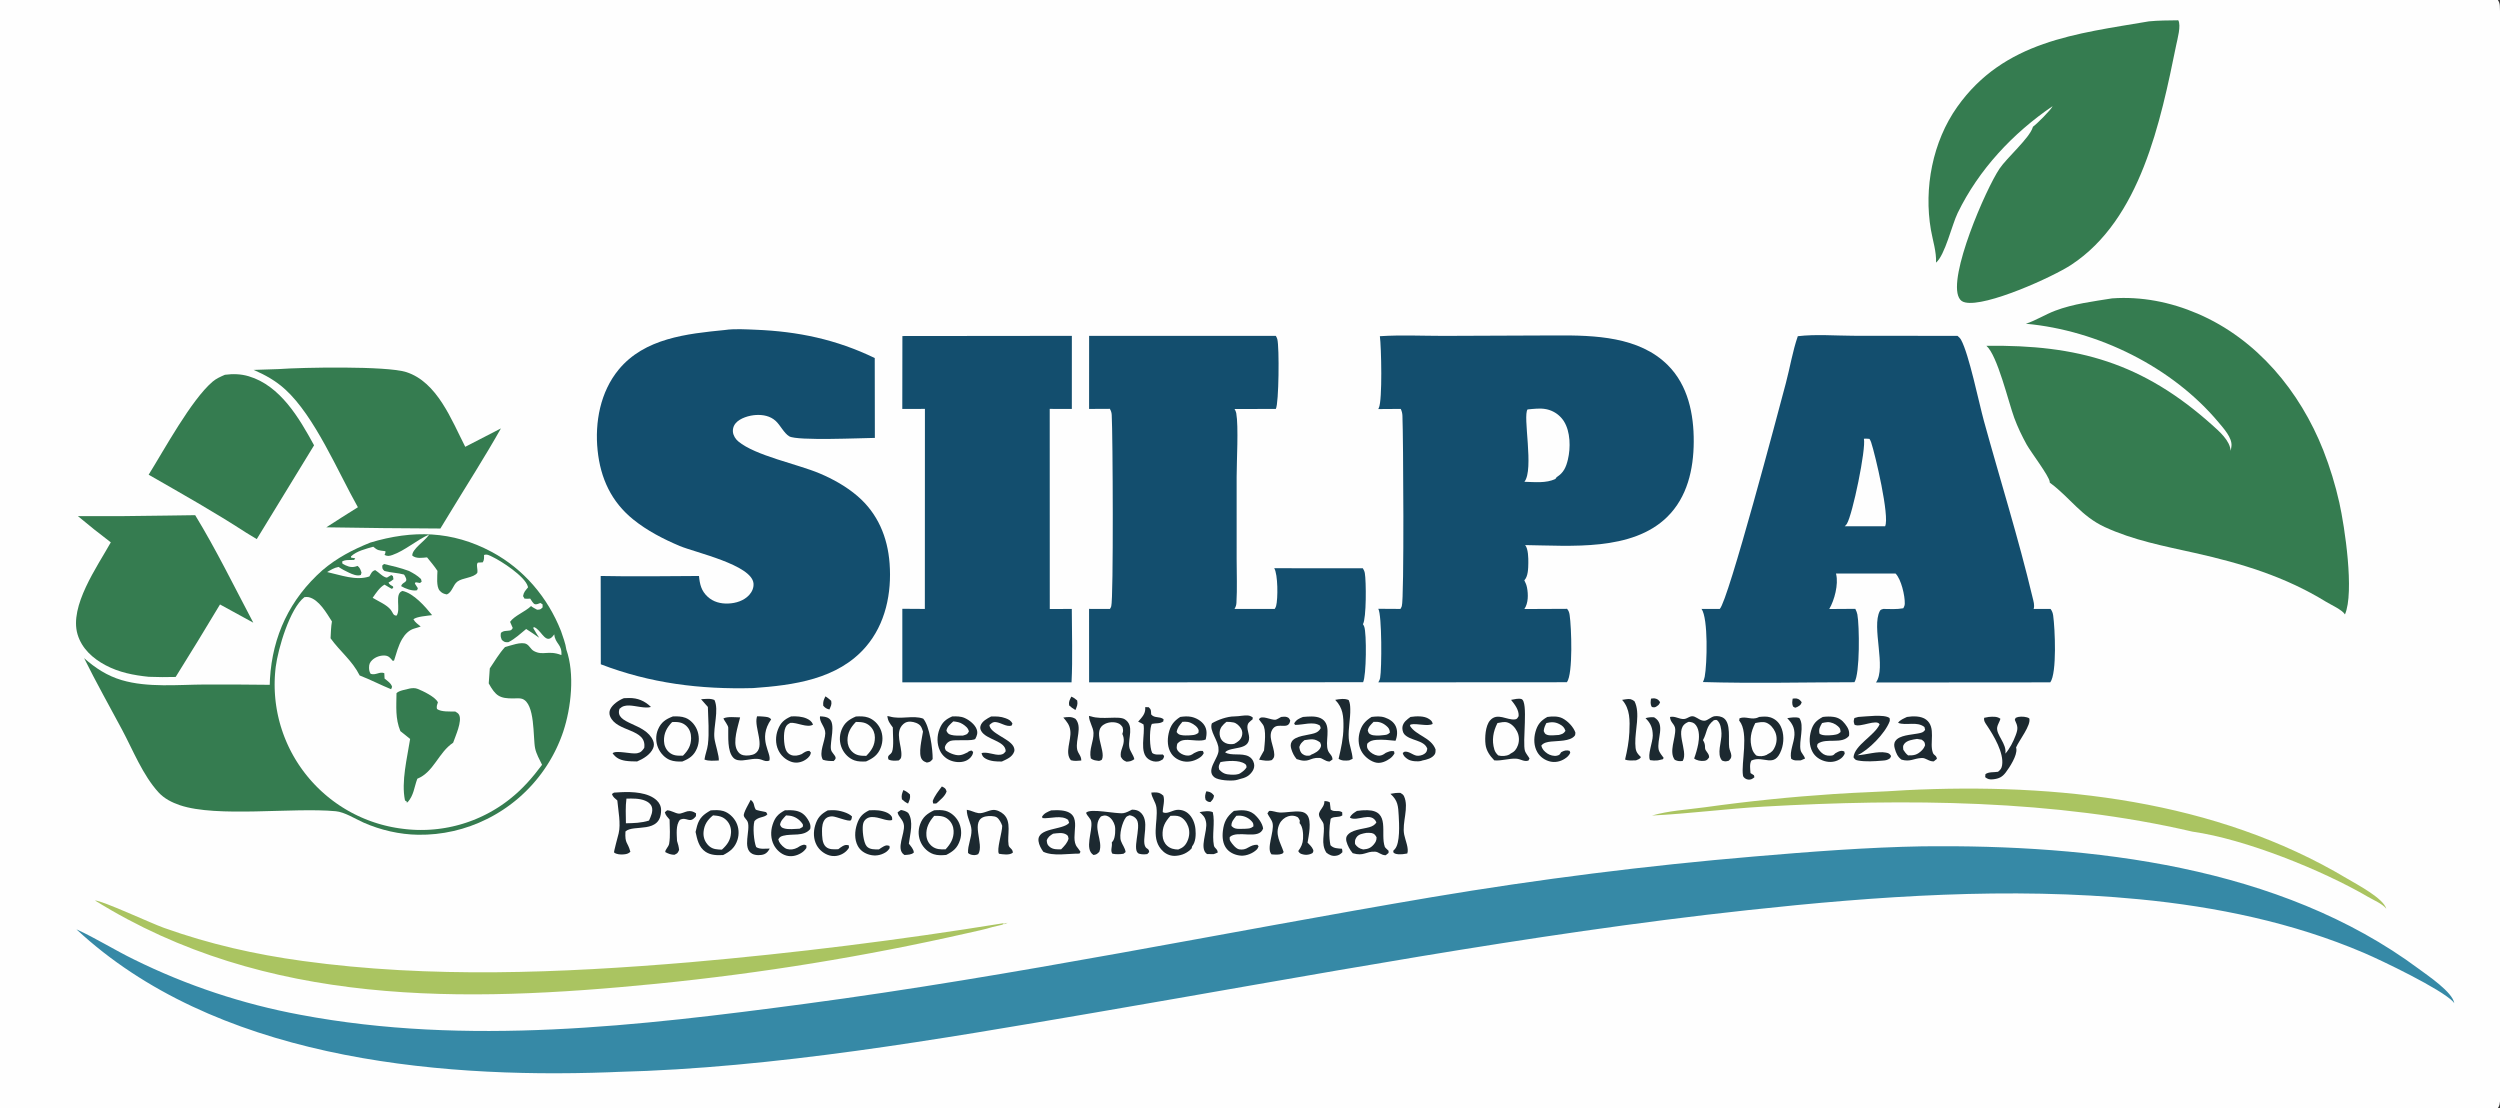 <?xml version="1.0" encoding="utf-8" ?>
<svg xmlns="http://www.w3.org/2000/svg" xmlns:xlink="http://www.w3.org/1999/xlink" width="1920" height="851">
	<rect width="100%" height="100%" fill="#333333" stroke="none"/>
	<path fill="#FEFEFE" d="M0 0L1918.36 0C1919.33 1.49 1919.75 2.706 1919.86 4.497C1920.55 16.223 1920 28.237 1920 40.002L1920.01 108.858L1920.02 319.555L1920 712.598L1920 810.925C1920 820.86 1921.5 839.593 1919.64 848.266C1919.43 849.266 1918.94 850.171 1918.36 851L0 851L0 0Z"/>
	<path fill="#1C2930" d="M1267.98 536.557C1268.89 536.442 1270.08 536.207 1270.99 536.404C1273.16 536.874 1273.76 537.566 1274.95 539.256C1274.15 541.544 1273.43 541.724 1271.45 542.975C1270.47 543.447 1269.72 543.138 1268.67 542.992C1267.26 540.854 1267.69 538.947 1267.98 536.557Z"/>
	<path fill="#1C2930" d="M1376.78 536.558C1377.69 536.456 1378.75 536.295 1379.66 536.444C1381.73 536.784 1382.49 537.781 1383.7 539.299C1382.98 541.675 1382.23 541.766 1380.19 542.999L1378.66 543.546L1377.06 542.616C1376.12 540.451 1376.44 538.798 1376.78 536.558Z"/>
	<path fill="#1C2930" d="M926.4 607.781C926.708 607.791 927.079 607.79 927.39 607.844C929.763 608.253 931.042 609.189 932.383 611.07C931.964 613.631 931.297 614.146 929.597 615.995C927.636 615.831 927.466 615.634 925.941 614.355C925.13 611.753 925.596 610.286 926.4 607.781Z"/>
	<path fill="#1C2930" d="M633.901 534.808C635.54 535.709 636.929 537.019 638.355 538.221C638.934 541.172 638.134 542.161 636.985 544.885C634.75 544.336 633.753 543.725 632.243 541.989C631.989 538.689 632.566 537.757 633.901 534.808Z"/>
	<path fill="#1C2930" d="M822.762 535.015C824.61 535.766 825.827 536.651 827.293 537.995C827.86 541.219 827.119 542.297 825.941 545.292C824.063 544.269 822.66 543.193 821.101 541.757C820.629 538.77 821.517 537.719 822.762 535.015Z"/>
	<path fill="#1C2930" d="M693.764 606.764C695.928 607.685 697.179 608.51 698.861 610.191C699.232 613.269 698.56 614.323 697.397 617.142C695.481 616.252 694.203 615.256 692.664 613.848C692.128 610.756 692.736 609.674 693.764 606.764Z"/>
	<path fill="#1C2930" d="M723.339 604.017C723.434 604.055 723.535 604.083 723.626 604.131C725.762 605.236 726.304 605.493 726.977 607.847C725.762 611.612 722.001 614.372 719.18 617.004C718.35 617.258 717.488 617.103 716.629 617.05L716.346 615.138C717.897 610.979 720.718 607.548 723.339 604.017Z"/>
	<path fill="#1C2930" d="M691.921 622.045C694.109 622.501 695.636 622.911 697.48 624.285C701.866 630.68 698.915 640.651 697.996 647.92C699.448 649.873 701.82 652.301 701.803 654.787C699.841 656.533 697.246 656.41 694.736 656.639C694.58 656.551 694.416 656.478 694.27 656.376C687.902 651.93 695.012 640.496 694.206 633.7C693.688 629.332 689.797 627.321 689.36 623.849L691.921 622.045Z"/>
	<path fill="#1C2930" d="M1263.75 551.555C1266.12 550.876 1267.9 550.713 1270.35 550.884C1279.61 556.33 1272.03 567.882 1273.92 576.02C1274.34 577.858 1276.57 580.516 1277.69 582.067L1277.08 583.104L1273.16 583.986C1271.04 584.209 1269.35 584.134 1267.25 583.784C1265.07 580.048 1269.35 569.906 1269.33 564.889C1269.29 559.195 1267.8 555.494 1263.75 551.555Z"/>
	<path fill="#1C2930" d="M1372.61 551.556C1375.79 551.081 1378.71 550.47 1381.85 551.406C1386.08 557.339 1381.35 569.256 1382.86 576.097C1383.38 578.456 1385.61 580.09 1386.25 582.589L1383.01 583.956C1380.04 583.955 1378.09 584.472 1375.63 582.739C1374.26 577.246 1377.93 570.197 1378.14 564.422C1378.34 558.8 1376.36 555.537 1372.61 551.556Z"/>
	<path fill="#1C2930" d="M629.803 550.14C632.369 550.337 634.742 550.322 636.857 551.957C641.984 555.922 637.311 569.577 638.155 575.375C638.566 578.191 641.567 579.851 641.765 582.034C641.859 583.07 640.896 583.724 640.237 584.482C637.313 584.456 634.761 584.413 631.965 583.48C628.628 578.031 633.719 569.306 633.823 563.191C633.909 558.12 628.99 554.616 629.803 550.14Z"/>
	<path fill="#1C2930" d="M921.25 623.714C924.254 623.174 928.631 622.393 931.438 623.765C933.281 631.983 930.698 640.983 932.267 649.279C932.707 651.61 935.162 651.866 935.187 654.774L932.109 655.978L927.01 655.924C920.601 651.581 927.687 638.297 926.242 631.315C926.207 631.149 926.168 630.985 926.134 630.819C925.429 627.428 923.833 625.936 921.25 623.714Z"/>
	<path fill="#1C2930" d="M816.629 551.071C820.067 550.621 822.969 550.164 826.008 552.107C831.4 558.429 825.915 568.001 827.231 575.399C827.855 578.905 830.461 580.254 830.427 584.077C827.674 584.32 825.153 584.647 822.457 583.86C817.575 578.198 822.796 568.581 822.03 561.533L821.968 561.005C821.484 556.713 819.303 554.248 816.629 551.071Z"/>
	<path fill="#1C2930" d="M1067.86 609.661C1070.52 609.095 1072.82 608.832 1075.54 608.948C1076.71 609.74 1077.63 610.119 1078.25 611.424C1082.36 620.17 1076.59 631.56 1078.42 641.001C1079.21 645.089 1082.19 651.705 1080.8 655.484L1077.25 656.017C1074.97 656.082 1072.56 656.409 1070.57 655.099C1070 654.727 1070.11 654.071 1070.01 653.438Q1070.64 652.78 1071.25 652.103C1075.41 647.486 1074.56 632.661 1074.21 626.412C1073.8 619.02 1073.59 614.802 1067.86 609.661Z"/>
	<path fill="#1C2930" d="M1025.43 537.493C1028.51 536.873 1032.92 536.23 1035.79 537.65C1036.85 539.899 1036.96 542.133 1037.01 544.578C1037.19 552.017 1035.34 559.587 1035.84 566.984C1036.19 572.334 1038.54 577.447 1038.82 582.775L1036.17 583.961C1033.25 584.274 1030.47 584.364 1028.04 582.755C1029.97 574.525 1031.68 567.093 1031.77 558.569C1031.86 550.234 1031.51 543.715 1025.43 537.493Z"/>
	<path fill="#1C2930" d="M538.417 537.02C541.797 536.812 545.541 536.201 548.71 537.609C552.314 545.416 547.669 558.341 548.676 566.991C549.159 571.141 552.517 581.033 552.005 584.064C548.526 584.138 544.282 584.705 541.038 583.324C541.575 579.37 543.179 575.728 543.661 571.788C544.802 562.46 543.869 552.326 543.648 542.93L538.417 537.02Z"/>
	<path fill="#1C2930" d="M1245.77 537.497Q1247.19 537.243 1248.61 537.038C1251.66 536.616 1252.84 536.723 1255.31 538.6C1259.91 547.675 1255.61 561.035 1255.91 571.058C1256.07 576.345 1256.47 577.83 1260.24 581.461C1259.42 583.005 1258.01 583.264 1256.46 583.953C1253.66 584.027 1250.71 584.378 1248.06 583.328C1249.71 576.398 1251.01 569.538 1251.35 562.406C1251.76 553.495 1252.02 544.379 1245.77 537.497Z"/>
	<path fill="#1C2930" d="M512.371 622.304C515.825 622.484 518.364 624.592 521.282 624.867C523.086 625.036 526.116 623.445 527.973 623.075C530.589 622.554 532.461 623.223 534.564 624.657L534.496 626.801C529.576 633.189 527.586 626.902 522.219 629.62C518.849 633.592 519.788 640.886 519.953 645.803C520.737 648.157 521.294 650.273 521.556 652.747C520.418 655.27 520.415 655.323 517.91 656.486C515.107 656.377 513.405 655.702 510.943 654.418C510.769 652.384 513.458 650.535 513.912 647.936C514.922 642.147 514.282 635.348 514.247 629.444C512.724 627.678 511.143 626.148 510.59 623.822L512.371 622.304Z"/>
	<path fill="#1C2930" d="M983.917 550.613C985.322 550.483 986.965 550.216 988.318 550.695C990.002 551.292 990.132 551.882 990.908 553.367C989.67 561.101 981.788 554.489 977.78 559.4C973.101 565.133 978.567 573.194 978.647 579.425C978.675 581.612 978.215 582.211 976.78 583.744C973.441 584.724 970.342 584.003 967 583.429C967.995 581.032 969.588 578.704 970.774 576.366C971.219 571.541 972.75 560.342 969.829 556.37Q968.393 554.401 966.882 552.488C968.477 548.651 976.327 553.254 979.617 552.752C980.739 552.58 982.815 551.161 983.917 550.613Z"/>
	<path fill="#1C2930" d="M576.536 614.285C579.8 616.814 578.487 618.492 580.36 621.698C580.703 622.286 587.189 623.451 588.382 623.729L589.365 625.368C587.308 628.058 582.462 627.031 579.427 630.587C578.047 635.179 578.943 646.06 580.733 650.531C583.663 652.477 587.64 651.668 591.165 651.712C590.084 653.541 589.005 655.208 586.922 656.03C584.294 657.066 580.208 657.027 577.681 655.69C569.892 651.571 576.507 637.683 574.259 631.252C573.689 629.622 571.739 628.343 571.243 626.518C570.688 624.48 575.368 616.639 576.536 614.285Z"/>
	<path fill="#1C2930" d="M1017.11 615.279C1018.8 615.232 1019.79 615.39 1021.29 616.2L1021.97 621.774C1024.82 623.973 1027.72 621.847 1030.8 623.805L1030.91 626.211C1028.12 628.246 1024.06 626.636 1021.93 628.861C1020.79 635.328 1020.47 642.665 1021.79 649.115C1024.25 651.697 1027.2 651.522 1030.63 651.838C1030.94 652.779 1030.93 653.536 1030.95 654.513C1029.43 656.034 1028.22 656.902 1026.08 657.212C1023.1 657.645 1020.97 656.662 1018.67 654.866C1014.13 647.773 1017.6 640.833 1016.57 633.299C1016.21 630.668 1013.38 628.778 1013.01 626.027C1013.01 625.987 1012.91 625.209 1012.94 625.075C1013.7 621.525 1017.08 619.661 1017.12 615.793C1017.12 615.622 1017.11 615.451 1017.11 615.279Z"/>
	<path fill="#1C2930" d="M879.501 543.06L882.235 543.158C884.288 545.048 883.887 545.97 884.096 548.683C886.645 551.807 890.431 549.913 893.612 552.343L893.436 554.027C890.778 556.016 887.852 555.21 884.639 555.95C884.479 556.295 884.229 556.786 884.117 557.173C882.775 561.778 882.771 574.041 884.896 578.257C886.935 579.979 890.425 579.471 892.982 579.433L894.028 580.591C893.951 581.668 893.59 582.207 893.089 583.132C892.028 583.783 890.865 584.499 889.631 584.748C887.007 585.276 884.29 584.587 882.104 583.089C874.654 577.984 879.646 564.036 878.212 556.357C876.88 555.5 875.551 554.865 874.093 554.25C876.901 550.975 879.826 548.306 879.545 543.692L879.501 543.06Z"/>
	<path fill="#1C2930" d="M607.562 550.207C611.383 549.968 616.047 550.235 619.565 551.852C621.854 552.904 623.541 554.162 624.404 556.5C619.967 559.303 612.256 554.638 606.954 555.174C604.947 556.266 604.136 556.704 603.197 558.858C601.48 562.796 601.882 572.061 603.598 575.975C604.394 577.791 605.732 579.178 607.616 579.871C610.229 580.832 613.273 580.239 615.716 579.135C617.623 577.857 619.139 576.655 621.54 576.645L622.741 577.922C622.68 578.32 622.662 578.493 622.547 578.91C621.886 581.287 619.469 583.135 617.364 584.22C614.248 585.826 610.802 586.179 607.476 584.981Q606.673 584.69 605.902 584.32Q605.132 583.951 604.402 583.507Q603.672 583.063 602.989 582.55Q602.307 582.036 601.678 581.457Q601.05 580.878 600.482 580.24Q599.914 579.602 599.412 578.911Q598.91 578.219 598.479 577.482Q598.048 576.745 597.692 575.968C595.448 571.182 595.542 565.311 597.414 560.421C599.511 554.945 602.295 552.525 607.562 550.207Z"/>
	<path fill="#1C2930" d="M667.547 622.307Q669.557 622.202 671.569 622.203C675.351 622.22 681.231 623.139 683.953 626.016C685.287 627.426 685.23 627.967 685.161 629.786C681.875 630.765 677.05 628.528 673.576 627.883C670.818 627.371 667.885 627.066 665.473 628.775C663.819 629.946 663.028 631.469 662.734 633.462C662.156 637.379 663.042 646.943 665.63 649.956C667.886 652.582 671.861 652.345 674.992 652.365C676.116 651.598 677.263 650.762 678.47 650.132C680.413 649.119 681.145 649.012 683.129 649.655L683.269 651.344C682.319 652.826 681.393 653.863 679.866 654.764C676.167 656.947 672.065 657.583 667.895 656.457C664.003 655.406 660.67 653.242 658.752 649.619C656.093 644.597 656.398 638.294 658.135 633.032C659.966 627.482 662.361 624.86 667.547 622.307Z"/>
	<path fill="#1C2930" d="M635.691 622.377C637.269 622.271 638.855 622.187 640.437 622.22C644.545 622.307 651.434 624.059 654.337 627.04C654.156 627.908 654.099 629.534 653.322 630.05C651.675 631.143 642.225 627.159 639.498 626.996C637.572 626.88 635.45 627.35 634.039 628.739C631.638 631.103 631.24 635.199 631.304 638.373C631.382 642.198 631.297 647.572 634.244 650.308C636.774 652.656 640.623 652.299 643.811 652.19C644.914 651.351 646.069 650.398 647.295 649.75C649.001 648.848 650.131 648.64 651.944 649.29L651.964 651.162C650.717 653.037 649.477 654.316 647.535 655.477C644.343 657.385 640.55 657.983 636.962 656.955C632.879 655.785 629.2 652.804 627.184 649.076C624.7 644.482 624.568 638.865 626.037 633.929C627.789 628.04 630.354 625.267 635.691 622.377Z"/>
	<path fill="#1C2930" d="M1083.26 550.617C1087.54 549.974 1093.79 549.615 1097.5 552.19C1099.17 553.347 1099.93 553.915 1100.3 555.97C1096.13 558.16 1088.44 555.281 1083.35 556.414L1082.81 557.379C1087.54 565.05 1099.06 566.213 1102.53 575.584C1102.46 576.967 1102.62 578.181 1101.84 579.371C1099.87 582.367 1095.7 583.436 1092.4 584.051C1092 584.207 1091.91 584.252 1091.45 584.378C1088.79 585.11 1083.68 584.669 1081.33 583.157C1079.33 581.868 1077.78 580.582 1077.31 578.255L1078.61 577.328C1082 576.764 1084.71 579.71 1087.88 580.349C1089.65 580.704 1092.39 580.043 1093.87 578.996C1095.68 577.713 1095.75 577.043 1096.16 575.004C1093.8 568.11 1082.86 569.094 1078.36 563.71C1077.35 562.5 1076.85 559.88 1077.07 558.354C1077.59 554.714 1080.48 552.623 1083.26 550.617Z"/>
	<path fill="#1C2930" d="M761.181 550.255C765.096 550.166 768.483 550.179 772.21 551.576C774.756 552.531 776.426 553.343 777.571 555.808L776.815 557.312C772.747 558.338 769.023 555.081 764.921 554.583C762.495 554.289 761.587 555.332 759.888 556.792C760.142 563.079 774.79 567.058 778.205 573.058C778.82 574.139 779.364 575.841 778.953 577.067C777.487 581.442 773.35 582.996 769.459 584.835C765.474 584.954 760.682 584.683 757.12 582.733C755.126 581.642 754.386 580.593 753.818 578.472C757.472 576.925 763.99 580.2 768.188 579.63C770.476 579.32 771.018 578.736 772.374 576.988C772.355 568.834 757.421 568.284 753.589 561.412C752.873 560.128 752.629 558.917 753.031 557.519C754.07 553.913 758.089 551.862 761.181 550.255Z"/>
	<path fill="#1C2930" d="M1427.14 550.619C1432.5 550.382 1447.27 548.276 1451.22 551.487C1451.3 552.338 1451.53 553.239 1451.23 554.049C1447.92 563.034 1435.15 576.106 1426.44 580.046C1433.12 579.698 1442.03 576.743 1448.36 577.998C1450.59 578.44 1451.15 578.722 1452.37 580.628L1451.59 582.293C1449.54 583.912 1447.89 584.002 1445.41 584.181C1439.65 584.679 1432.72 585.111 1427.05 584.084C1424.93 583.699 1424.62 583.291 1423.51 581.622C1424.17 572.308 1439.68 564.941 1443.55 556.31C1441.39 551.887 1428.73 558.993 1424.3 556.602C1423.48 554.192 1423.49 553.903 1424.18 551.451L1427.14 550.619Z"/>
	<path fill="#1C2930" d="M974.673 622.779C977.766 622.566 979.956 623.911 982.845 624.007C988.172 624.182 993.508 622.747 998.885 623.351C1000.94 623.581 1002.76 624.371 1004.01 626.036C1007.48 630.689 1005.1 641.741 1004.21 647.149C1005.75 648.737 1007.5 650.314 1008.39 652.372C1008.95 653.668 1008.62 653.857 1008.1 655.088Q1007.7 655.331 1007.27 655.534Q1006.84 655.737 1006.4 655.897Q1005.96 656.058 1005.5 656.175Q1005.04 656.292 1004.58 656.364Q1004.11 656.436 1003.64 656.462Q1003.17 656.489 1002.7 656.47Q1002.22 656.45 1001.76 656.386Q1001.29 656.321 1000.83 656.211C998.799 655.722 998.099 655.41 997.037 653.624C999.26 650.661 1000.54 647.904 1000.74 644.148C1000.93 640.374 1000.69 635.033 998.067 632.153L998.258 630.157C997.78 629.316 997.272 627.921 996.423 627.472C994.133 626.259 991.664 626.153 989.202 626.961C986.454 627.864 983.971 630.036 982.713 632.644C978.775 640.806 983.423 646.988 985.855 654.402L984.865 655.602C982.088 656.68 979.458 656.354 976.551 656.158C972.31 651.692 978.738 638.81 977.357 632.282C976.77 629.507 974.529 627.266 973.376 624.675L974.673 622.779Z"/>
	<path fill="#1C2930" d="M836.323 549.822C836.894 549.904 837.395 550.016 837.944 550.197C846.468 553.02 859.406 549.467 863.93 552.485C871.334 557.427 866.213 566.831 867.298 573.799C867.808 577.07 870.49 579.678 871.163 583.057C868.771 584.665 867.904 584.772 865.133 584.991C862.665 583.88 862.255 583.624 860.796 581.183C860.503 578.765 860.825 577.223 861.654 574.929C863.094 570.944 863.807 567.609 861.953 563.661C862.741 561.326 862.647 560.87 862.093 558.446C861.187 557.15 860.341 556.145 858.869 555.526C855.745 554.212 851.891 554.466 848.829 555.856C838.007 560.772 849.429 576.187 846.317 583.248C846.03 583.898 844.717 584.14 844.049 584.389C841.458 583.989 839.819 584.056 837.733 582.422C836.196 575.463 839.987 569.615 839.805 562.914C839.683 558.426 836.437 554.614 836.323 549.822Z"/>
	<path fill="#1C2930" d="M681.491 549.897C682.086 549.962 682.609 550.057 683.184 550.229C691.831 552.81 701.068 549.074 708.995 551.91C714.016 557.532 716.421 575.753 716.275 582.99C714.523 585.038 714.442 585.152 711.806 585.66C710.117 584.988 709.254 584.787 708.106 583.312C704.857 579.139 708.164 566.917 708.861 561.876C708.392 560.443 707.909 558.757 706.984 557.549C705.393 555.469 702.027 554.434 699.502 554.245C697.358 554.085 695.463 554.575 693.816 556.035C686.703 562.338 692.871 572.835 692.245 580.431C692.074 582.509 691.707 582.718 690.202 584.038C687.423 584.213 684.935 584.559 682.361 583.281C680.979 579.797 684.104 579.933 685.1 577.347C686.66 573.292 685.633 563.391 685.689 558.687C683.394 555.485 681.918 553.928 681.491 549.897Z"/>
	<path fill="#1C2930" d="M581.428 550.117C582.914 550.138 584.422 550.149 585.901 550.305C588.357 550.566 590.697 550.491 592.24 552.462C581.54 567.828 592.875 578.28 590.856 584.189C588.455 584.955 587.125 584.298 584.788 583.431C580.415 581.808 575.01 583.658 570.416 583.959C567.968 584.12 565.188 583.937 563.346 582.092C558.37 577.105 559.451 565.479 559.295 558.793C559.219 557.134 556.383 553.595 555.555 551.789C558.69 550.108 564.822 550.931 568.41 550.952C566.781 557.865 562.534 569.692 566.108 576.21C567.175 578.158 568.569 579.488 570.788 579.997C573.315 580.577 577.627 580.209 579.859 578.785C587.943 573.628 579.191 558.89 581.211 550.933C581.28 550.66 581.355 550.389 581.428 550.117Z"/>
	<path fill="#1C2930" d="M742.499 621.931C745.632 622.301 748.368 624.051 751.424 624.473C755.088 624.979 758.98 622.316 762.662 622.036C765.498 621.821 768.716 623.484 770.776 625.348C777.157 631.122 773.369 641.383 774.583 648.889C775.035 651.687 777.707 651.497 777.88 654.788C777.786 654.869 777.696 654.954 777.598 655.029C775.095 656.935 770.175 656.142 767.226 655.693C765.159 652.865 769.71 639.172 769.707 634.238C769.071 632.193 767.376 628.865 765.49 627.702C763.524 626.49 759.275 626.568 757.054 627.015C744.208 629.598 756.324 648.494 751.245 656.016C750.398 656.352 749.435 656.725 748.51 656.728C746.708 656.735 744.702 656.339 743.452 655.089C743.094 649.19 746.271 643.378 746.097 637.587C745.937 632.274 742.401 627.623 742.499 621.931Z"/>
	<path fill="#1C2930" d="M1527.31 550.619C1530.43 550.373 1533.82 550.071 1536.33 552.044C1535.77 554.135 1534.17 556.5 1533.84 558.48C1532.84 564.433 1541.38 571.139 1540.12 578.799C1543.61 574.716 1546.16 569.704 1548.05 564.686C1549.99 559.51 1549.73 557.888 1547.37 552.806L1547.99 551.36C1548.74 551.015 1549.51 550.714 1550.32 550.572C1552.63 550.168 1556.5 550.387 1558.48 551.715C1560.13 556.814 1550.55 568.732 1548.34 574.071C1548.5 574.555 1548.49 574.453 1548.57 575.066C1549.25 580.294 1543.46 589.198 1540.4 593.248C1537.68 596.842 1535.09 598.035 1530.62 598.519C1528.15 598.787 1526.5 598.432 1524.63 596.872L1524.8 594.575C1527.29 592.653 1531.27 593.254 1534.48 592.731C1536.41 591.131 1537.21 590.235 1537.61 587.7C1539.1 578.196 1531.23 565.067 1526.15 557.435C1524.79 555.401 1523.37 553.69 1523.85 551.278L1527.31 550.619Z"/>
	<path fill="#1C2930" d="M479.147 536.207Q481.104 536.112 483.064 536.082C489.729 535.993 495.126 538.253 499.943 542.948C495.454 544.332 488.131 541.917 483.204 541.821C480.206 541.762 477.999 542.257 475.777 544.366C471.754 556.393 495.758 554.9 501.577 568.834C502.372 570.737 502.42 572.73 501.607 574.638C499.523 579.529 493.947 582.854 489.301 584.797C486.343 584.743 483.273 584.748 480.348 584.282C476.067 583.599 472.977 582.06 470.461 578.502C473.057 575.932 484.869 579.309 489.208 578.519C492.093 577.993 493.176 576.726 494.775 574.402C496.925 559.23 473.613 562.542 468.54 550.097C467.865 548.442 467.875 546.461 468.609 544.85C470.363 540.996 475.358 537.627 479.147 536.207Z"/>
	<path fill="#1C2930" d="M731.319 550.202C734.56 550.125 737.803 550.056 740.825 551.4C744.392 552.986 748.832 556.417 750.142 560.25C751.048 562.899 750.335 564.955 749.117 567.299C747.986 569.476 733.568 567.76 730.075 568.971C728.324 569.578 726.807 570.92 726.056 572.622C725.3 574.337 725.679 574.689 726.369 576.311C728.171 577.667 729.938 578.567 732.091 579.267C736.649 580.75 738.962 579.894 743.143 577.798C743.859 576.948 744.998 576.716 746.017 576.363L747.382 577.455C747.314 577.916 747.294 578.118 747.172 578.601C746.613 580.827 744.706 582.76 742.72 583.841C739.259 585.726 734.79 585.615 731.113 584.463C727.03 583.185 723.738 580.389 721.883 576.526C719.423 571.4 719.493 565.197 721.539 559.948C723.58 554.712 726.274 552.437 731.319 550.202Z"/>
	<path fill="#FEFEFE" d="M732.125 554.021C734.778 554.316 737.115 554.638 739.387 556.136C741.52 557.542 743.616 559.134 744.118 561.767C742.834 564.246 742.061 564.103 739.517 564.929C736.818 564.977 733.053 565.127 730.457 564.385C728.292 563.766 727.846 563.142 726.862 561.234C727.314 558.072 729.931 556.109 732.125 554.021Z"/>
	<path fill="#1C2930" d="M906.417 550.612C909.254 550.218 911.99 549.956 914.823 550.531C918.673 551.313 922.811 553.648 924.957 557.019C927.168 560.492 926.813 564.047 926.012 567.892C922.577 569.717 914.661 567.994 910.425 568.259C907.718 568.428 905.939 569.092 904.15 571.18C903.691 573.391 903.223 574.867 904.778 576.834C906.17 578.595 908.577 579.789 910.761 580.173C913.405 580.638 915.009 579.943 917.056 578.4C919.753 577.17 920.796 576.407 923.791 576.712L924.487 578.37C923.772 579.806 922.984 580.747 921.679 581.661C917.981 584.253 913.38 585.579 908.892 584.715C905.161 583.996 901.731 581.959 899.592 578.782C896.551 574.266 896.392 568.387 897.529 563.228C898.843 557.268 901.337 553.866 906.417 550.612Z"/>
	<path fill="#FEFEFE" d="M908.104 554.357C909.47 554.284 910.914 554.2 912.267 554.444C914.788 554.897 918.379 557.008 919.76 559.164C920.821 560.821 920.674 561.105 920.316 562.923C917.789 564.682 916.38 564.511 913.354 564.759C911.574 564.804 909.655 564.932 907.897 564.641C905.649 564.269 905.013 564.067 903.658 562.23C904.351 558.557 905.78 557.191 908.104 554.357Z"/>
	<path fill="#1C2930" d="M602.869 622.279C605.629 622.235 608.618 622.102 611.326 622.676C615.483 623.557 618.039 625.601 620.306 629.161C621.874 631.622 622.867 633.757 622.242 636.704C617.337 642.721 608.308 640.017 601.512 641.847C599.478 642.395 598.779 642.862 597.738 644.644C597.899 645.268 598.093 645.84 598.362 646.429C599.25 648.378 602.31 651.479 604.428 652.04C607.273 652.793 609.872 652.331 612.432 651.005C613.579 650.276 614.733 649.493 616.04 649.082C617.69 648.562 617.806 648.578 619.344 649.374L619.304 651.271C618.114 652.965 616.951 654.152 615.168 655.222C611.741 657.276 607.797 658.154 603.891 657.081C599.846 655.97 596.324 652.721 594.384 649.066C591.865 644.319 591.722 638.518 593.33 633.457C595.171 627.661 597.568 625.109 602.869 622.279Z"/>
	<path fill="#FEFEFE" d="M603.696 626.212C604.692 626.228 605.665 626.316 606.65 626.467C610.506 627.06 613.876 629.22 616.114 632.401C616.956 633.598 616.717 633.749 616.471 635.094L614.112 636.436C610.507 636.587 605.507 637.245 602.056 636.167C600.124 635.564 599.984 635.193 599.085 633.484C599.386 630.424 601.733 628.391 603.696 626.212Z"/>
	<path fill="#1C2930" d="M1399.91 550.619C1402.65 550.256 1405.53 550.188 1408.26 550.584C1412.02 551.128 1414.73 552.994 1417 555.972C1419.27 558.955 1420.6 561.358 1420.05 565.107C1414.73 571.879 1402.85 566.476 1396.23 571.063C1395.57 571.52 1395.63 572.63 1395.51 573.403C1396.37 575.25 1397.49 576.72 1398.99 578.101C1400.82 579.792 1402.99 580.481 1405.47 580.364C1407.59 580.263 1408.04 580.163 1409.44 578.577C1410.14 578.144 1410.86 577.722 1411.61 577.388C1413.55 576.537 1414.49 576.369 1416.43 577.111L1416.75 578.832C1415.73 580.89 1414.66 582.115 1412.66 583.283C1409.22 585.299 1405.19 585.637 1401.39 584.566C1397.45 583.457 1393.99 581.087 1392.01 577.453C1389.31 572.518 1389.36 566.482 1390.91 561.192C1392.5 555.764 1395 553.234 1399.91 550.619Z"/>
	<path fill="#FEFEFE" d="M1399.35 555.304C1400.69 555.002 1402.07 554.69 1403.45 554.611C1406.27 554.45 1409.52 555.878 1411.56 557.773C1413.27 559.352 1413.42 559.95 1413.54 562.203C1411.54 564.059 1410.65 564.044 1408.05 564.473C1407.82 564.498 1407.58 564.527 1407.35 564.549C1404.66 564.81 1399.48 565.184 1397.38 563.437C1396.65 559.909 1397.65 558.323 1399.35 555.304Z"/>
	<path fill="#1C2930" d="M1053.33 550.617C1056.87 550.197 1060.19 549.887 1063.62 551.065C1067.08 552.251 1070.47 554.426 1071.98 557.882C1073.51 561.385 1073.13 565.448 1071.75 568.909C1066.91 568.436 1061.92 567.844 1057.04 568.216C1054.21 568.432 1051.95 569.024 1050.02 571.21C1049.75 573.473 1049.68 574.249 1051.07 576.16C1052.49 578.116 1055.54 579.927 1057.94 580.275C1060.58 580.659 1062.28 579.7 1064.29 578.174C1066.84 577.18 1067.9 576.455 1070.63 576.946L1070.95 578.64C1070.03 580.22 1069.08 581.39 1067.6 582.475C1064.69 584.605 1060.74 586.434 1057.05 585.731C1052.94 584.949 1048.63 581.658 1046.35 578.228C1043.44 573.863 1042.82 568.44 1043.97 563.394C1045.35 557.331 1048.14 553.864 1053.33 550.617Z"/>
	<path fill="#FEFEFE" d="M1054.94 554.367C1058.78 554.108 1061.61 554.893 1064.6 557.37C1066.57 559 1067.23 560.113 1067.45 562.616C1065.41 564.636 1064.27 564.353 1061.48 564.688C1059.19 564.979 1055.03 565.141 1052.96 564.197C1051.12 563.354 1051.12 562.891 1050.46 561.103C1050.86 558.166 1052.97 556.404 1054.94 554.367Z"/>
	<path fill="#1C2930" d="M947.649 622.78C952.704 622.085 958.444 621.64 962.729 624.957C965.949 627.449 969.583 632.204 970.074 636.311C966.839 645.459 950.491 637.129 944.412 642.863C944.386 644.161 944.225 644.805 944.906 645.952C946.15 648.045 949.222 651.904 951.737 652.311C954.297 652.724 956.489 652.28 958.603 650.91C961.069 649.575 962.753 648.711 965.632 648.774L966.601 649.917C966.265 650.893 965.84 651.811 965.088 652.543C962.212 655.343 957.193 657.393 953.162 657.142C949.121 656.891 944.834 655.164 942.204 652.008C939.026 648.195 938.616 642.903 939.165 638.167C939.969 631.227 942.19 627.077 947.649 622.78Z"/>
	<path fill="#FEFEFE" d="M949.515 626.53C950.155 626.476 950.793 626.428 951.435 626.417Q952.09 626.408 952.742 626.464Q953.394 626.521 954.037 626.643Q954.68 626.765 955.308 626.951Q955.936 627.137 956.542 627.385Q957.147 627.633 957.725 627.94Q958.303 628.248 958.847 628.612Q959.391 628.976 959.895 629.393Q960.4 629.81 960.86 630.276C962.466 631.89 962.62 632.43 962.634 634.649C960.245 636.528 958.995 636.276 956.015 636.507C954.622 636.561 953.22 636.616 951.827 636.587C949.122 636.53 947.642 636.312 945.781 634.357C945.471 631.157 947.697 628.931 949.515 626.53Z"/>
	<path fill="#1C2930" d="M1188.34 550.618C1192.02 550.104 1196.52 549.906 1199.92 551.623C1204.01 553.691 1208.44 558.282 1209.91 562.639C1209.82 563.446 1209.89 564.41 1209.38 565.052C1205.83 569.469 1196.46 568.893 1191.12 569.527C1188.4 569.851 1185.54 570.308 1183.75 572.581C1184.34 575.354 1186.03 577.108 1188.41 578.73C1190.33 580.037 1193.49 580.905 1195.78 580.34C1197.82 579.835 1197.85 579.509 1198.87 577.794C1199.09 577.667 1199.31 577.537 1199.53 577.415C1201.56 576.298 1203.31 575.972 1205.47 576.661L1205.97 578.14C1204.99 580.32 1203.61 581.516 1201.63 582.786C1198.34 584.895 1194.3 585.748 1190.47 584.837C1186.42 583.875 1182.78 581.305 1180.68 577.697C1177.98 573.055 1177.82 567.334 1179.19 562.243C1180.73 556.483 1183.21 553.512 1188.34 550.618Z"/>
	<path fill="#FEFEFE" d="M1187.64 555.304C1191.3 554.432 1194.21 554.327 1197.62 556.112C1200.16 557.444 1201.39 558.627 1202.28 561.323C1200.67 563.669 1199.86 563.644 1197.24 564.443C1194.73 564.537 1190.61 565.168 1188.28 564.374C1186.42 563.738 1186.42 563.148 1185.58 561.456C1185.78 558.994 1186.5 557.445 1187.64 555.304Z"/>
	<path fill="#1C2930" d="M807.28 622.367C809.973 622.237 812.697 622.115 815.381 622.431C833.67 624.582 820.578 642.609 827.342 650.749C828.244 651.835 829.01 653.031 829.827 654.183L829.027 655.573C820.442 655.488 808.806 657.795 801.27 654.156C799.571 651.84 797.94 648.88 797.579 645.991C796.257 635.431 816.422 637.663 821.111 631.937L820.313 629.653C815.19 625.702 806.834 628.795 800.753 628.345L800.236 627.356C801.849 624.487 804.384 623.638 807.28 622.367Z"/>
	<path fill="#FEFEFE" d="M808.754 640.29C812.094 639.916 816.199 639.048 819.151 641.068C820.48 641.978 820.324 642.624 820.641 644.13C819.642 647.594 817.382 649.736 814.96 652.268C811.887 652.338 808.704 652.481 806.194 650.405C804.245 648.792 804.163 647.858 803.895 645.488C804.842 642.707 806.379 641.801 808.754 640.29Z"/>
	<path fill="#1C2930" d="M1000.67 550.616Q1002.43 550.446 1004.19 550.349C1008.36 550.103 1013.59 550.142 1016.75 553.319C1022.36 558.958 1017.39 569.862 1019.92 576.464C1020.97 579.207 1023.26 579.962 1023.37 583.271L1021.1 584.867C1017.6 584.783 1015.84 582.198 1013.23 582.065C1005.31 581.663 1005.72 586.389 995.814 582.986C993.813 580.571 992.64 578.24 991.723 575.228C991.14 573.313 990.986 571.417 992.018 569.63C994.7 564.99 1004.36 564.729 1009.29 563.191C1011.61 562.469 1013.15 561.393 1014.32 559.206L1013.73 557.288C1008.63 553.753 1000.57 556.875 994.568 556.716L993.923 555.574C995.655 552.653 997.592 551.851 1000.67 550.616Z"/>
	<path fill="#FEFEFE" d="M1001.84 568.425C1007.12 567.707 1009.54 566.957 1013.88 570.217C1014.36 571.62 1014.88 572.291 1014.32 573.732C1013.11 576.848 1009.74 578.487 1006.83 579.679L1006.1 580.247C1003.97 580.52 1002.43 580.552 1000.58 579.259C998.562 577.85 998.207 575.93 997.863 573.68C998.838 570.869 999.658 570.348 1001.84 568.425Z"/>
	<path fill="#1C2930" d="M1464.56 550.619C1469.06 549.897 1475.41 549.754 1479.23 552.637C1487.2 558.663 1481.54 570.61 1484.49 578.222C1485.27 580.259 1487.2 579.975 1487.54 582.799L1485.12 584.748C1481.29 584.876 1479.18 582.012 1475.98 582.141C1469.57 582.398 1467.27 585.343 1460.38 583.423C1457.39 581.297 1456.17 578.381 1455.2 574.907C1454.63 572.875 1454.43 570.947 1455.65 569.093C1458.64 564.536 1468.03 564.318 1472.83 563.346C1475.35 562.838 1477.05 562.677 1478.48 560.509L1477.97 558.341C1472 553.695 1464.14 557.555 1457.72 555.153C1459.07 552.905 1462.26 551.767 1464.56 550.619Z"/>
	<path fill="#FEFEFE" d="M1472.28 567.489L1475.9 568.088C1478.02 569.767 1478.11 569.67 1478.47 572.324C1477.84 573.996 1477.11 575.195 1475.82 576.443C1472.45 579.702 1470.05 580.259 1465.44 580.139C1463.78 578.909 1462.86 577.523 1461.75 575.822C1461.59 573.905 1461.2 572.964 1462.42 571.352C1464.6 568.468 1468.97 568.058 1472.28 567.489Z"/>
	<path fill="#1C2930" d="M1042.14 622.783C1044.81 622.356 1047.43 622.179 1050.13 622.238C1068.04 622.63 1059.85 640.133 1063.54 650.389C1063.8 651.099 1065.83 652.78 1066.45 653.425L1066.4 655.075L1064.21 656.829C1060.61 656.817 1058.9 654.252 1056.14 654.097C1048.8 653.686 1047.71 657.87 1038.89 655.261C1036.74 652.808 1034.92 649.439 1034.08 646.279C1033.74 645.001 1033.69 643.216 1034.39 642.068C1037.39 637.132 1046.31 636.805 1051.6 635.302C1053.82 634.669 1055.92 633.641 1057.07 631.539C1053.12 622.794 1042.26 631.398 1036.71 627.954C1037.7 625.379 1039.94 624.23 1042.14 622.783Z"/>
	<path fill="#FEFEFE" d="M1049.36 639.654C1050.63 639.629 1052.07 639.529 1053.31 639.769C1055.55 640.197 1056.12 641.202 1057.19 642.99C1057.27 645.357 1056.51 646.858 1055.01 648.607C1052.72 651.27 1050.6 652.078 1047.17 652.353C1047.01 652.335 1046.84 652.332 1046.67 652.301C1044.09 651.802 1042.1 650.396 1040.69 648.231C1040.53 646.019 1040.48 645.07 1041.72 643.153C1043.37 640.606 1046.62 640.169 1049.36 639.654Z"/>
	<path fill="#1C2930" d="M869.357 621.826C871.359 621.735 873.8 622.243 875.405 623.506C883.799 630.113 876.416 644.59 879.627 650.287C880.753 652.285 882.294 651.418 882.566 654.389L881.107 655.947C878.906 656.202 877.188 656.294 875.028 655.708C868.611 653.968 876.778 635.5 873.064 629.535C871.786 627.482 869.925 626.582 867.607 626.104C866.623 626.522 865.47 626.787 864.796 627.628C861.865 631.285 859.287 641.199 860.906 645.856C861.946 648.85 864.06 651.164 864.464 654.395L862.836 655.69C859.784 656.143 857.37 656.22 854.334 655.644C852.589 653.247 854.268 650.521 853.912 647.508C853.892 647.342 853.866 647.178 853.843 647.012C854.277 646.497 854.698 646.02 855.043 645.44C856.507 642.98 856.869 636.824 856.165 634.068C855.472 631.352 853.6 628.274 851.026 626.969C848.874 625.879 847.656 626.239 845.521 627.032C838.396 635.01 847.595 645.581 844.243 654.215C842.569 655.811 842.219 656.3 839.84 656.643C832.593 652.275 839.21 638.478 838.115 631.27C837.668 628.329 835.083 627.053 834.097 624.232C837.125 620.453 857.179 625.271 862.77 624.502C864.887 624.211 867.452 622.762 869.357 621.826Z"/>
	<path fill="#1C2930" d="M1282.58 550.616C1286.79 549.771 1289.55 552.478 1293.41 552.19C1296.21 551.982 1298.2 549.051 1301.45 550.436C1304.08 551.551 1306.19 553.701 1309.19 553.503C1311.45 553.354 1314.16 550.474 1316.7 550.07C1319.1 549.689 1322.13 550.182 1324.07 551.706C1329.41 555.894 1327.25 567.823 1328.02 574.019C1328.28 576.114 1329.55 578.176 1329.65 580.184C1329.76 582.204 1328.97 582.785 1327.73 584.212C1325.25 584.889 1324.96 584.954 1322.55 584.11C1318.14 579.229 1322.39 569.499 1322.09 563.128C1321.93 559.787 1321.45 555.495 1318.77 553.169C1318.18 552.658 1317.04 553.029 1316.28 553.11C1310.01 557.944 1311.33 562.12 1307.88 568.424C1309.21 570.551 1309.49 571.915 1309.48 574.41C1309.47 576.918 1312.77 578.489 1312.6 581.671C1311.35 583.287 1310.96 584.098 1308.77 584.341C1306.24 584.622 1303.07 584.089 1301.1 582.526Q1303.12 577.048 1304.25 571.317C1305.07 566.916 1305.35 560.799 1302.51 556.998C1300.97 554.923 1299.48 554.654 1297.04 554.338C1284.01 558.886 1297.25 576.743 1292.27 584.452C1289.65 584.64 1288.73 584.697 1286.25 583.573C1281.51 577.507 1286.96 566.998 1286.57 559.935C1286.35 556.011 1282.67 554.961 1282.58 550.616Z"/>
	<path fill="#1C2930" d="M717.412 622.305C720.241 622.116 723.461 621.95 726.209 622.718C730.341 623.873 734.001 627.133 736.01 630.876Q736.442 631.693 736.79 632.549Q737.139 633.406 737.401 634.292Q737.662 635.179 737.835 636.087Q738.007 636.995 738.088 637.916Q738.169 638.837 738.159 639.761Q738.148 640.685 738.045 641.604Q737.943 642.523 737.75 643.427Q737.556 644.331 737.274 645.211C735.376 651.185 732.127 653.849 726.689 656.593C723.495 656.875 720.113 657.051 717.023 656.022C712.842 654.63 709.31 651.272 707.367 647.357Q706.965 646.537 706.647 645.68Q706.329 644.824 706.099 643.94Q705.869 643.057 705.728 642.154Q705.587 641.252 705.537 640.34Q705.487 639.428 705.529 638.515Q705.571 637.603 705.704 636.699Q705.836 635.796 706.059 634.91Q706.282 634.024 706.592 633.165C708.62 627.466 712.094 624.799 717.412 622.305Z"/>
	<path fill="#FEFEFE" d="M717.454 626.591C721.685 626.534 725.217 626.529 728.494 629.527C730.914 631.74 732.24 634.789 732.375 638.046C732.616 643.852 730.045 648.172 726.214 652.281C722.316 652.426 718.855 652.411 715.674 649.858Q715.218 649.487 714.803 649.071Q714.388 648.655 714.017 648.199Q713.647 647.742 713.325 647.251Q713.003 646.759 712.734 646.237Q712.464 645.715 712.249 645.168Q712.034 644.621 711.877 644.055Q711.719 643.489 711.62 642.91Q711.521 642.33 711.482 641.744C711.014 635.617 713.577 631.067 717.454 626.591Z"/>
	<path fill="#1C2930" d="M545.806 622.37C548.99 622.159 552.477 621.939 555.567 622.891C559.718 624.17 563.348 627.611 565.325 631.416C567.463 635.531 567.806 640.598 566.379 644.999C564.433 651.003 560.873 653.883 555.422 656.662C550.825 656.948 545.891 656.857 541.915 654.221C536.638 650.722 535.434 644.682 534.196 638.927Q534.708 636.578 535.36 634.263C537.156 628.052 540.341 625.449 545.806 622.37Z"/>
	<path fill="#FEFEFE" d="M547.638 626.187C551.92 626.55 555.196 626.966 558.224 630.267C560.574 632.829 561.636 636.143 561.424 639.595C561.076 645.245 558.5 648.843 554.425 652.53Q553.667 652.527 552.912 652.471L551.696 652.391C548.211 652.18 545.649 651.212 543.335 648.497C540.976 645.731 540.016 642.439 540.337 638.831C540.83 633.3 543.423 629.583 547.638 626.187Z"/>
	<path fill="#1C2930" d="M657.312 550.275C660.425 550.071 663.748 550.011 666.733 551.052C670.863 552.491 674.304 555.852 676.123 559.795C678.186 564.263 678.217 569.517 676.454 574.089C674.231 579.855 670.582 582.345 665.121 584.798C662.12 584.917 658.944 584.993 656.086 583.929C651.881 582.365 648.506 578.929 646.652 574.884Q646.277 574.056 645.985 573.194Q645.694 572.333 645.489 571.447Q645.284 570.561 645.167 569.659Q645.051 568.757 645.024 567.848Q644.997 566.939 645.06 566.032Q645.123 565.124 645.276 564.228Q645.428 563.331 645.668 562.454Q645.908 561.577 646.234 560.728C648.42 555.104 651.943 552.595 657.312 550.275Z"/>
	<path fill="#FEFEFE" d="M657.34 554.426C661.754 554.524 665.092 554.636 668.388 557.852C670.718 560.125 671.886 563.154 671.909 566.389C671.952 572.363 669.344 576.395 665.281 580.508C660.975 580.482 657.528 580.371 654.324 577.184C652.021 574.892 650.878 571.824 650.868 568.599C650.848 562.698 653.364 558.552 657.34 554.426Z"/>
	<path fill="#1C2930" d="M516.767 550.218C520.053 550.094 523.329 550.1 526.447 551.292C530.311 552.769 533.557 556.393 535.173 560.136Q535.541 560.999 535.822 561.893Q536.103 562.788 536.294 563.707Q536.485 564.625 536.584 565.558Q536.683 566.49 536.689 567.428Q536.695 568.366 536.608 569.3Q536.521 570.234 536.341 571.155Q536.162 572.075 535.892 572.974Q535.622 573.872 535.265 574.739C532.892 580.38 529.422 582.667 523.918 584.878C520.81 584.933 517.469 584.844 514.544 583.679C510.431 582.04 507.145 578.339 505.426 574.322C503.539 569.914 503.473 564.678 505.348 560.255C507.731 554.636 511.257 552.345 516.767 550.218Z"/>
	<path fill="#FEFEFE" d="M516.218 554.528C520.461 554.364 523.995 554.524 527.164 557.567C529.755 560.054 530.783 563.33 530.766 566.864C530.738 572.572 528.459 576.432 524.515 580.353C520.373 580.422 516.983 580.534 513.75 577.637C511.304 575.445 510.045 572.343 509.947 569.088C509.765 563.079 512.136 558.71 516.218 554.528Z"/>
	<path fill="#1C2930" d="M471.561 608.733Q474.313 608.539 477.069 608.403C485.635 607.993 497.839 608.48 504.39 614.708C506.564 616.775 507.744 619.301 507.721 622.311C507.583 640.877 486.391 632.735 480.35 638.586C479.793 648.294 482.049 646.294 484.131 654.198C482.316 655.763 481.129 655.984 478.739 656.192C476.585 656.379 473.29 656.169 471.602 654.696C471.251 654.389 474.664 641.93 475.122 640.049C476.908 632.719 474.777 622.326 474.105 614.765C472.244 613.091 470.737 612.208 469.955 609.802L471.561 608.733Z"/>
	<path fill="#FEFEFE" d="M481.111 613.341C485.829 613.242 490.998 613.086 495.434 614.897C497.606 615.783 499.754 617.281 500.554 619.593C501.776 623.118 499.86 627.024 498.447 630.178C492.683 632.027 486.694 632.181 480.702 632.277C480.635 626.008 480.283 619.561 481.111 613.341Z"/>
	<path fill="#1C2930" d="M884.201 608.709Q885.223 608.621 886.248 608.575C889.437 608.441 891.087 608.923 893.437 611.052C894.757 615.143 893.046 619.447 892.978 623.678C895.819 625.623 900.25 622.431 903.554 622.021Q904.136 621.948 904.723 621.934Q905.31 621.92 905.895 621.966Q906.479 622.012 907.057 622.117Q907.634 622.223 908.198 622.386Q908.761 622.549 909.306 622.768Q909.85 622.988 910.369 623.262Q910.888 623.535 911.376 623.86Q911.865 624.185 912.318 624.558C915.821 627.474 917.703 632.298 918.112 636.735C918.51 641.055 918.398 646.469 915.554 649.967L915.165 651.569C911.948 655.085 907.908 656.88 903.149 657.264Q902.489 657.32 901.826 657.308Q901.163 657.296 900.505 657.215Q899.848 657.135 899.202 656.987Q898.556 656.839 897.928 656.625Q897.301 656.411 896.699 656.134Q896.097 655.856 895.527 655.518Q894.957 655.181 894.425 654.786Q893.893 654.391 893.404 653.943C883.317 644.859 889.596 631.331 888.157 620.212C887.602 615.925 884.404 612.438 884.201 608.709Z"/>
	<path fill="#FEFEFE" d="M898.959 626.525C901.246 626.491 903.886 626.252 906.035 627.148C909.197 628.465 911.387 631.581 912.524 634.704C913.889 638.455 913.524 642.614 911.834 646.201C910.244 649.574 908.302 651.159 904.854 652.429C901.631 652.365 898.872 651.768 896.403 649.551C894.13 647.51 893.022 644.719 892.872 641.7C892.552 635.237 894.707 631.139 898.959 626.525Z"/>
	<path fill="#1C2930" d="M1350.98 550.619C1353.8 550.345 1356.88 550.036 1359.63 550.921C1363.18 552.069 1365.93 554.433 1367.58 557.789C1370.25 563.253 1370.16 570.332 1368.08 575.967C1362.68 590.595 1354.45 579.822 1345.05 584.098C1343.5 586.867 1344.19 590.653 1344.39 593.726L1347.06 595.429L1347.38 596.955C1345.82 598.179 1344.66 598.998 1342.51 598.711C1340.94 598.501 1338.91 597.333 1338.62 595.618C1337.03 586.203 1343.32 563.092 1335.95 553.739C1335.86 553.623 1335.76 553.512 1335.67 553.399L1335.97 551.645C1340.83 549.728 1345.32 553.354 1350.39 550.911C1350.58 550.816 1350.78 550.716 1350.98 550.619Z"/>
	<path fill="#FEFEFE" d="M1348.07 555.304C1350.8 554.818 1353.93 554 1356.59 555.073C1359.62 556.294 1362.05 559.214 1363.33 562.155C1364.88 565.7 1364.76 569.664 1363.3 573.217C1362.1 576.159 1360.71 577.791 1357.79 579.064C1357.52 579.257 1357.07 579.613 1356.74 579.77C1354.39 580.904 1351.15 581.113 1348.78 580.193C1347.36 578.771 1346.34 577.377 1345.7 575.453C1343.36 568.297 1344.67 561.774 1348.07 555.304Z"/>
	<path fill="#1C2930" d="M1160.5 537.497C1162.83 537.09 1166.14 536.178 1168.42 536.86C1174.03 538.534 1168.96 570.383 1171.22 576.878C1171.79 578.525 1173.77 580.866 1174.65 582.503L1173.87 584.102C1170.41 585.294 1167.93 582.841 1164.37 582.66C1158.82 582.379 1153.48 584.43 1147.65 583.984C1144.27 580.517 1141.47 576.646 1140.88 571.714C1140.25 566.545 1140.78 557.463 1144.3 553.368C1149.92 546.832 1157.28 553.322 1163.59 552.49C1165.27 552.267 1165.49 551.297 1166.31 549.975C1166.67 545.265 1163.27 540.953 1160.5 537.497Z"/>
	<path fill="#FEFEFE" d="M1150.05 555.303C1152.38 554.868 1155.24 554.127 1157.57 554.804C1160.89 555.767 1163.55 558.649 1165.06 561.654Q1165.37 562.267 1165.62 562.908Q1165.87 563.55 1166.06 564.213Q1166.24 564.877 1166.35 565.555Q1166.47 566.234 1166.51 566.921Q1166.56 567.608 1166.53 568.295Q1166.51 568.983 1166.41 569.665Q1166.32 570.347 1166.15 571.015Q1165.99 571.684 1165.76 572.332C1164.6 575.505 1163.12 577.364 1160.07 578.801C1159.87 578.962 1159.53 579.271 1159.28 579.407C1156.78 580.782 1153.24 580.925 1150.62 580.142C1149.23 578.799 1148.23 577.496 1147.66 575.629C1145.52 568.548 1146.75 561.717 1150.05 555.303Z"/>
	<path fill="#1C2930" d="M953.857 549.681C957.079 549.389 959.553 548.973 962.137 551.052L961.967 552.478C961.008 553.225 960.045 553.962 959.22 554.86C956.421 557.903 959.278 562.762 959.334 566.471C959.487 576.694 945.219 572.998 940.873 577.762C945.35 580.775 953.639 578.033 959.027 580.93C961.173 582.085 962.418 583.895 963.029 586.213C963.546 588.174 963.169 590.259 962.076 591.989C959.478 596.101 956.423 597.355 951.831 598.42C950.866 598.737 949.897 599.02 948.895 599.199C945.21 599.857 935.614 599.361 932.593 596.925C925.677 591.347 936.31 581.984 935.846 575.834C935.835 575.686 935.809 575.54 935.791 575.392C936.189 569.369 928.334 561.119 930.744 555.495C935.413 552.751 942.604 550.188 948.028 550.2C949.986 550.204 951.915 549.914 953.857 549.681Z"/>
	<path fill="#FEFEFE" d="M937.327 585.291C942.323 584.271 951.578 583.537 956.041 586.6C957.285 587.453 957.124 587.814 957.392 589.217C956.123 591.35 954.697 592.367 952.688 593.739C950.875 595.079 947.502 595.041 945.324 594.94C941.276 594.754 939.033 593.992 936.297 590.941C935.638 588.254 936.189 587.698 937.327 585.291Z"/>
	<path fill="#FEFEFE" d="M941.926 554.367C943.705 554.371 945.641 554.462 947.379 554.846C949.747 555.369 951.896 557.516 953.116 559.541C954.16 561.274 954.355 563.299 953.785 565.225C952.88 568.277 950.627 569.85 947.943 571.246C946.903 571.544 945.704 571.558 944.624 571.506C942.347 571.398 939.978 570.402 938.494 568.64C937.063 566.94 936.516 564.553 936.696 562.369C937.001 558.67 939.211 556.604 941.926 554.367Z"/>
	<path fill="#AAC461" d="M1463.75 606.853C1579.4 601.131 1701.41 614.293 1802.54 674.715C1809.92 679.123 1830.65 689.9 1832.7 698.011C1832.63 697.912 1832.56 697.81 1832.49 697.713C1829.75 694.148 1822.67 691.15 1818.75 688.855C1783.34 668.148 1724.1 644.383 1683.86 638.713C1577.56 613.919 1463.38 613.369 1354.88 619.461C1326.1 621.077 1297.49 624.913 1268.71 626.332C1281.73 622.566 1295.91 621.823 1309.35 619.981Q1358.96 613.064 1408.94 609.769C1427.2 608.536 1445.5 608.128 1463.75 606.853Z"/>
	<path fill="#AAC461" d="M72.912 691.561C78.389 691.535 115.95 709.045 125.994 712.627C160.964 725.098 195.696 732.96 232.466 738.016C330.72 751.523 430.605 747.306 529.122 739.073Q650.644 728.495 771.05 708.956L769.843 710.205L773.788 708.722L772.314 709.488L773.881 708.764L771.579 708.965L771.295 709.833L762.331 711.938C756.017 713.906 749.331 715.175 742.878 716.677Q683.905 730.07 624.215 739.788Q564.525 749.506 504.348 755.51C355.825 770.235 204.336 773.344 72.912 691.561Z"/>
	<path fill="#357C50" d="M172.734 287.835C178.955 287.012 184.955 287.174 191.002 288.967C215.306 296.175 229.848 321.169 241.204 341.996L197.182 414.037L188.911 409.009C164.596 393.204 139.302 379.018 114.168 364.572C126.037 345.527 146.844 307.163 163.258 293.128C166.047 290.743 169.396 289.283 172.734 287.835Z"/>
	<path fill="#357C50" d="M127.321 395.977L149.903 395.653C166.097 422.247 179.984 450.685 194.536 478.225L168.96 464.225Q152.208 492.228 134.914 519.9C127.971 520.075 121.102 520.084 114.163 519.778C102.577 518.584 91.466 516.434 81.085 510.907C71.294 505.694 62.796 498.117 59.551 487.152C53.126 465.438 74.666 435.248 85.1 416.524Q72.221 406.773 59.838 396.399Q93.582 396.603 127.321 395.977Z"/>
	<path fill="#357C50" d="M213.872 283.462C232.549 282.111 296.923 280.952 311.926 285.738C335.854 293.371 346.799 322.644 357.315 343.153L384.711 329.018C372.298 351.076 358.478 372.543 345.351 394.197L338.218 405.907Q294.412 405.728 250.612 404.972Q262.671 397.166 274.856 389.556C259.386 362.046 241.698 319.694 219.033 299.053C211.693 292.369 203.874 288.061 194.834 284.083L213.872 283.462Z"/>
	<path fill="#357C50" d="M1650.39 16.4C1657.86 15.653 1665.41 15.706 1672.91 15.577C1675.23 19.639 1672.24 30.083 1671.32 34.628C1659.32 93.421 1643.94 168.406 1590.72 203.385C1576.47 212.747 1525.22 235.912 1509.25 232.258C1507 231.742 1505.64 230.795 1504.54 228.733C1495.87 212.557 1524.97 145.401 1535.64 129.53C1541.23 121.213 1558.69 106.008 1561.14 97.847C1561.18 97.697 1561.21 97.544 1561.25 97.392C1563.91 95.559 1575.16 84.459 1576.4 81.525C1545.91 102.282 1519.76 130.129 1503.5 163.55C1499.05 172.699 1493.78 195.924 1486.86 201.71C1487.3 193.55 1484.34 184.596 1482.94 176.533C1477.4 144.535 1484.25 108.779 1503.14 82.11C1539.06 31.387 1594.68 25.919 1650.39 16.4Z"/>
	<path fill="#134E6E" d="M693.038 258.076L823.187 257.936L823.172 314.044L806.183 314.035L806.23 467.722L823.139 467.665C823.159 486.357 823.882 505.377 822.944 524.033L692.994 524.054L692.985 467.546L710.28 467.66L710.34 314.027L692.962 314.07L693.038 258.076Z"/>
	<path fill="#134E6E" d="M836.443 257.939L979.814 257.948C980.306 258.739 980.722 259.557 980.971 260.458C982.592 266.327 982.196 309.971 979.834 314.049L948.128 314.134C948.733 315.112 949.238 316.166 949.445 317.308C951.288 327.482 949.731 354.358 949.739 366.256L949.745 429.495C949.74 440.588 950.233 451.92 949.584 462.978C949.477 464.788 949.047 466.114 948.089 467.659L978.976 467.655C979.401 466.982 979.84 466.225 980.046 465.452C981.535 459.874 981.499 441.149 978.613 436.393L1046.66 436.45C1047.35 437.563 1047.93 438.755 1048.17 440.054C1049.28 446.14 1049.45 475.059 1046.73 479.39C1047.15 479.992 1047.5 480.608 1047.74 481.304C1049.63 486.643 1049.4 518.864 1046.86 523.94L836.429 524.042L836.396 467.634L852.429 467.655C852.887 467.016 853.203 466.388 853.43 465.63C855.232 459.596 854.648 333.211 853.803 318.712C853.697 316.889 853.29 315.552 852.349 313.979L836.417 314.059L836.443 257.939Z"/>
	<path fill="#357C50" d="M1622.09 229.151C1644.69 227.54 1667.04 231.988 1687.81 240.899C1733.4 260.46 1766.33 300.446 1784.31 345.875Q1788.15 355.661 1791.22 365.711Q1794.3 375.762 1796.6 386.018C1800.72 404.419 1808.29 454.895 1800.93 471.878C1798.82 468.325 1790.15 464.47 1786.38 462.154C1754.83 442.764 1721.52 432.702 1685.6 424.658C1662.12 419.402 1638.45 414.945 1616.46 404.778C1598.38 396.421 1589.89 382.345 1574.85 371.132L1574.23 370.673C1574.21 370.458 1574.21 370.243 1574.19 370.029C1573.75 365.584 1559.63 347.13 1556.49 341.452C1552.8 334.775 1549.56 328.005 1546.92 320.849C1542.51 308.876 1534.05 272.963 1525.58 265.594C1595.71 264.62 1645.51 278.626 1698.88 326.343C1704.39 331.264 1712.68 338.429 1713.13 346.221C1713.42 344.996 1713.65 343.721 1713.77 342.469C1714.36 336.195 1707.75 329.026 1703.95 324.473C1668.35 281.814 1611.06 253.649 1555.89 248.636C1563.47 246.152 1570.8 241.487 1578.38 238.621C1592.41 233.313 1607.36 231.537 1622.09 229.151Z"/>
	<path fill="#134E6E" d="M1059.74 258.204C1075.9 257.135 1092.59 257.965 1108.8 257.96L1195.31 257.614C1224.61 257.474 1258.85 258.427 1280.9 280.451C1296.45 295.978 1300.9 318.073 1300.79 339.321C1300.69 360.315 1295.88 381.823 1280.41 396.998C1253.37 423.534 1206.26 419.078 1171.31 418.626C1173.73 421.42 1173.8 428.73 1173.75 432.389C1173.69 436.369 1173.62 442.809 1170.67 445.659C1171.59 447.425 1172.37 449.321 1172.75 451.282C1173.76 456.483 1173.8 463.259 1170.7 467.734L1203.52 467.581C1204.75 469.029 1205.21 470.48 1205.48 472.315C1206.86 481.513 1208.2 517.405 1203.39 523.95L1058.53 524.045C1059.18 522.979 1059.73 521.844 1059.95 520.603C1061.23 513.574 1061.38 472.143 1058.51 467.55L1075.53 467.658C1075.96 466.977 1076.32 466.286 1076.59 465.527C1078.48 460.098 1077.73 334.492 1077.07 319.367C1076.99 317.399 1076.62 315.819 1075.77 314.044L1058.48 314.159C1058.55 314.038 1058.62 313.92 1058.68 313.796C1058.78 313.591 1058.87 313.379 1058.97 313.173C1061.77 307.386 1060.85 266.261 1059.74 258.204Z"/>
	<path fill="#FEFEFE" d="M1173.18 314.438C1177.82 314.022 1182.89 313.308 1187.5 314.255Q1188.02 314.36 1188.53 314.491Q1189.05 314.621 1189.55 314.778Q1190.06 314.934 1190.56 315.116Q1191.06 315.298 1191.54 315.504Q1192.03 315.711 1192.51 315.941Q1192.99 316.172 1193.45 316.426Q1193.92 316.681 1194.37 316.958Q1194.82 317.236 1195.26 317.536Q1195.69 317.835 1196.12 318.157Q1196.54 318.478 1196.94 318.82Q1197.35 319.162 1197.73 319.524Q1198.12 319.886 1198.49 320.268Q1198.86 320.649 1199.21 321.048Q1199.55 321.447 1199.88 321.863Q1200.21 322.279 1200.52 322.711Q1200.83 323.143 1201.11 323.59C1206.12 331.56 1206.3 343.915 1204.15 352.907C1202.74 358.82 1200.84 363.135 1195.58 366.374L1194.55 367.814C1187.48 371.292 1178.45 370.183 1170.74 370.018C1178.29 360.639 1169.3 319.301 1173.18 314.438Z"/>
	<path fill="#134E6E" d="M556.63 253.45C564.136 252.348 572.834 252.939 580.422 253.243C612.929 254.542 642.296 260.699 671.801 274.964L671.891 336.308C662.147 336.389 612.272 338.687 606.183 335.118C602.109 332.73 599.303 326.503 595.655 323.207C591.516 319.47 586.03 318.41 580.598 318.717C575.515 319.004 568.331 321.019 564.955 325.08Q564.664 325.425 564.41 325.797Q564.155 326.169 563.939 326.565Q563.723 326.961 563.548 327.376Q563.373 327.792 563.24 328.223Q563.108 328.654 563.019 329.096Q562.93 329.538 562.886 329.987Q562.843 330.436 562.844 330.887Q562.845 331.338 562.892 331.786C563.18 334.558 564.897 337.247 567.008 339.009C580.141 349.973 612.458 356.39 629.42 363.556C639.834 367.956 649.924 373.585 658.532 380.967C674.112 394.328 681.707 412.485 683.212 432.722C684.903 455.477 680.116 479.185 664.893 496.814C643.316 521.801 609.375 526.257 578.365 528.451C537.775 529.538 499.48 524.801 461.417 510.174L461.329 442.347C486.469 442.901 511.673 442.461 536.82 442.357C537.423 448.742 538.581 453.777 543.482 458.296C547.838 462.311 553.426 463.729 559.255 463.512C565.184 463.292 571.4 461.365 575.466 456.845C577.62 454.452 578.993 451.28 578.684 448.023C577.329 433.778 533.824 424.297 521.999 419.303C509.466 414.01 497.041 407.592 486.409 399.023C469.489 385.384 461.191 367.342 458.968 345.924C456.724 324.301 461.031 300.997 475.122 283.879C494.999 259.732 527.577 256.31 556.63 253.45Z"/>
	<path fill="#134E6E" d="M1380.71 258.205C1394.63 256.559 1409.19 257.817 1423.21 257.868L1503.39 257.951C1504.42 258.799 1505.41 259.749 1506.07 260.923C1512.14 271.831 1519.85 309.475 1523.62 323.201C1536.05 368.378 1550.17 413.225 1561.01 458.815C1561.72 461.796 1562.72 464.644 1561.86 467.687L1574.79 467.644C1576.02 469.217 1576.56 470.792 1576.84 472.759C1578.23 482.685 1579.82 517.059 1574.6 524.045L1440.75 524.155C1448.87 512.871 1437.22 481.605 1443.68 469.295C1444.33 468.058 1445.07 468.092 1446.33 467.662C1451.44 467.722 1456.72 468.086 1461.76 467.143C1462.42 466.023 1462.83 464.916 1462.87 463.612C1463.04 457.514 1460.14 444.89 1455.8 440.481L1410.03 440.486C1410.07 440.653 1410.12 440.821 1410.16 440.989C1412.05 448.76 1408.87 460.95 1404.86 467.723L1424.87 467.59C1424.94 467.75 1425.02 467.911 1425.09 468.07C1425.71 469.325 1426.2 470.513 1426.46 471.898C1428.06 480.373 1428.52 517.442 1424.2 523.945C1385.5 523.993 1346.53 524.965 1307.86 523.821C1308.44 522.503 1308.95 521.145 1309.22 519.726C1311.06 509.864 1311.98 474.98 1306.78 467.634L1320.76 467.679C1327.32 461.418 1365.75 315.997 1371.57 294.126C1374.69 282.368 1376.73 269.66 1380.71 258.205Z"/>
	<path fill="#FEFEFE" d="M1431.48 336.929C1432.89 336.784 1434.34 336.956 1435.75 337.05C1436.24 337.844 1436.69 338.666 1436.99 339.554C1440.2 349.07 1451.39 396.845 1447.76 404.183L1434.14 404.163L1416.75 404.176C1417.4 403.59 1417.95 403.023 1418.41 402.272C1422.76 395.194 1433.23 344.812 1431.48 336.929Z"/>
	<path fill="#357C50" d="M284.376 416.706C316.953 406.913 347.158 407.552 377.603 423.853C402.237 437.043 420.603 458.739 430.842 484.607C432.365 489.25 434.299 494.047 434.966 498.898C441.485 517.473 438.685 543.384 432.623 561.709Q432.168 563.066 431.68 564.411Q431.191 565.756 430.67 567.089Q430.149 568.422 429.595 569.742Q429.041 571.062 428.455 572.367Q427.869 573.673 427.251 574.964Q426.633 576.255 425.984 577.53Q425.334 578.806 424.654 580.065Q423.973 581.323 423.262 582.565Q422.55 583.807 421.808 585.031Q421.067 586.255 420.295 587.461Q419.524 588.666 418.723 589.853Q417.922 591.039 417.092 592.205Q416.262 593.371 415.404 594.516Q414.545 595.662 413.659 596.786Q412.773 597.91 411.859 599.011Q410.946 600.113 410.006 601.192Q409.065 602.271 408.099 603.327Q407.132 604.383 406.14 605.414Q405.148 606.446 404.13 607.453Q403.113 608.46 402.071 609.441Q401.03 610.423 399.964 611.379Q398.899 612.334 397.81 613.264Q396.721 614.193 395.61 615.095Q394.499 615.997 393.366 616.872Q392.233 617.747 391.078 618.593Q389.924 619.44 388.75 620.258Q387.575 621.076 386.381 621.865Q385.186 622.654 383.973 623.413Q382.759 624.172 381.528 624.902Q380.296 625.631 379.047 626.33Q377.797 627.029 376.531 627.696Q375.265 628.364 373.983 629.001Q370.922 630.533 367.775 631.879Q364.628 633.225 361.406 634.381Q358.184 635.537 354.899 636.498Q351.614 637.459 348.277 638.223Q344.94 638.986 341.563 639.548Q338.187 640.111 334.783 640.471Q331.379 640.83 327.959 640.986Q324.54 641.142 321.117 641.093C307.021 640.924 292.213 637.487 279.335 631.802C273.043 629.025 264.741 623.655 257.838 623.016C224.709 619.95 166.699 628.034 138.166 618.395C132.118 616.352 126.155 613.348 121.799 608.59C109.635 595.305 102.218 576.261 93.756 560.44C83.98 542.164 73.782 524.021 64.594 505.445C73.174 513.059 82.387 519.053 93.466 522.328C113.519 528.256 136.863 525.791 157.61 525.702Q182.388 525.629 207.165 525.935Q207.183 523.778 207.311 521.624C209.255 488.294 222.664 460.044 247.67 437.887C258.905 428.366 270.818 422.202 284.376 416.706Z"/>
	<path fill="#FEFEFE" d="M286.671 419.897C290.014 422.79 290.94 422.682 295.262 423.223C296.051 423.322 295.986 423.089 296.006 423.86C296.031 424.822 295.709 425.358 295.308 426.206C297.632 427.302 298.926 427.089 301.377 426.237C310.968 422.902 319.988 414.747 329.63 410.473L329.401 410.828C326.371 415.443 316.299 421.771 316.638 426.715C319.676 429.246 324.333 428.365 327.987 428.058C330.696 431.439 333.605 434.777 335.962 438.414C335.895 442.447 334.921 450.498 337.682 453.623C339.344 455.505 340.793 456.086 343.196 456.528C347.329 454.765 347.877 449.253 351.24 446.684C355.195 443.663 363.609 443.884 366.559 439.965C367.164 437.239 365.406 433.437 367.029 432.077L370.744 431.884C371.962 430.132 371.736 428.273 371.748 426.224C374.035 425.4 375.845 426.554 377.994 427.569C384.994 430.873 403.093 442.581 405.338 450.316C405.413 450.573 405.468 450.836 405.532 451.096C403.574 453.54 402.217 454.683 401.712 457.811L402.842 459.751C404.339 459.903 405.683 459.895 407.179 459.736C408.017 460.904 409.552 463.811 410.894 464.062C412.253 464.317 413.773 463.566 415.02 463.084L416.694 464.161L416.737 466.464C414.98 468.152 414.937 468.141 412.499 468.27C411 467.402 409.155 466.576 407.849 465.457C403.325 469.854 394.951 472.912 391.743 477.585L393.8 482.308C392.856 483.623 392.91 484.003 391.256 484.267C388.558 484.697 386.864 484.187 384.696 486.049C384.352 488.592 384.46 489.105 385.436 491.487C387.635 493.265 387.666 493.28 390.491 493.183C395.463 490.675 399.806 486.595 404.103 483.071Q409.182 486.29 414.076 489.785C412.5 487.372 410.97 484.968 409.584 482.439L409.893 481.563C414.961 482.864 418.134 493.109 422.931 490.066C424.077 489.339 424.865 488.247 425.681 487.184C426.348 494.584 431.791 494.711 431.15 503.104C421.006 499.138 417.17 503.796 410.092 500.028C407.611 498.708 406.794 496.023 404.4 494.671C400.535 492.491 391.86 495.902 387.829 496.965C383.379 501.854 379.847 507.852 376.159 513.338L375.347 524.854C380.62 534.33 383.617 536.604 394.651 536.377C396.546 536.338 399.132 536.084 400.941 536.686C411.185 540.098 409.25 566.38 410.967 574.675C411.865 579.016 414.364 583.396 416.307 587.363C409.022 597.107 401.349 605.95 391.762 613.513Q390.684 614.372 389.586 615.204Q388.487 616.035 387.367 616.839Q386.248 617.643 385.109 618.418Q383.969 619.193 382.811 619.94Q381.652 620.686 380.476 621.403Q379.299 622.12 378.104 622.807Q376.91 623.495 375.699 624.152Q374.487 624.809 373.26 625.435Q372.032 626.062 370.789 626.657Q369.546 627.252 368.289 627.816Q367.031 628.38 365.76 628.912Q364.489 629.445 363.205 629.945Q361.92 630.445 360.624 630.912Q359.328 631.38 358.02 631.815Q356.712 632.25 355.394 632.652Q354.076 633.053 352.748 633.422Q351.42 633.791 350.083 634.126Q348.746 634.461 347.401 634.762Q346.057 635.064 344.705 635.331Q343.353 635.599 341.994 635.832Q340.636 636.066 339.272 636.265Q337.909 636.464 336.54 636.629Q335.172 636.794 333.8 636.925Q332.428 637.055 331.053 637.151Q329.678 637.247 328.302 637.308Q326.925 637.37 325.547 637.396Q324.169 637.423 322.791 637.415Q321.413 637.407 320.035 637.365Q318.658 637.323 317.281 637.245Q315.905 637.168 314.532 637.057Q313.158 636.945 311.788 636.799Q310.417 636.653 309.051 636.472Q307.681 636.303 306.315 636.1Q304.949 635.897 303.589 635.66Q302.229 635.424 300.875 635.154Q299.521 634.883 298.174 634.58Q296.827 634.277 295.487 633.94Q294.148 633.604 292.818 633.234Q291.488 632.865 290.167 632.463Q288.846 632.061 287.535 631.626Q286.225 631.192 284.925 630.725Q283.626 630.259 282.338 629.76Q281.051 629.261 279.776 628.731Q278.501 628.201 277.24 627.64Q275.978 627.078 274.731 626.486Q273.484 625.893 272.252 625.271Q271.02 624.648 269.804 623.994Q268.587 623.341 267.387 622.658Q266.187 621.975 265.005 621.263Q263.822 620.551 262.657 619.81Q261.492 619.068 260.346 618.299Q259.2 617.529 258.073 616.731Q256.947 615.933 255.84 615.108Q254.733 614.283 253.647 613.43Q252.561 612.578 251.496 611.699Q250.431 610.82 249.389 609.916Q248.346 609.011 247.326 608.081Q246.306 607.15 245.309 606.195Q244.312 605.24 243.339 604.261Q242.366 603.281 241.418 602.278Q240.469 601.275 239.546 600.249Q238.622 599.223 237.724 598.174Q236.827 597.125 235.955 596.055Q235.083 594.985 234.238 593.893Q233.405 592.819 232.598 591.724Q231.792 590.63 231.012 589.516Q230.232 588.402 229.48 587.27Q228.728 586.138 228.004 584.987Q227.279 583.837 226.584 582.669Q225.888 581.501 225.221 580.316Q224.553 579.132 223.915 577.931Q223.277 576.731 222.669 575.515Q222.061 574.299 221.482 573.069Q220.904 571.839 220.356 570.595Q219.807 569.351 219.29 568.094Q218.772 566.837 218.285 565.567Q217.799 564.298 217.343 563.017Q216.888 561.736 216.464 560.445Q216.04 559.153 215.647 557.852Q215.255 556.55 214.894 555.239Q214.534 553.928 214.206 552.609Q213.878 551.29 213.582 549.963Q213.286 548.636 213.023 547.303Q212.759 545.969 212.529 544.63Q212.298 543.29 212.1 541.945Q211.902 540.6 211.738 539.251Q211.573 537.901 211.441 536.548Q211.309 535.195 211.211 533.839Q211.112 532.484 211.046 531.126Q210.981 529.768 210.949 528.409Q210.917 527.05 210.918 525.691Q210.919 524.331 210.953 522.972Q210.987 521.613 211.055 520.256Q211.122 518.898 211.223 517.542Q211.323 516.187 211.457 514.834Q211.591 513.481 211.758 512.132C213.548 498.187 222.532 467.34 233.785 458.623C234.873 458.462 235.983 458.367 237.065 458.619C245.06 460.479 250.785 470.885 254.923 477.266C254.171 481.489 254.124 485.912 253.866 490.191C261.273 500.497 270.422 507.215 276.24 518.763C284.513 521.961 292.248 526.016 300.379 529.343L301.114 527.531C300.572 524.879 297.38 522.828 295.35 521.146L295.142 516.995C291.65 515.508 288.537 518.84 284.669 517.51C283.626 515.925 283.434 514.421 283.432 512.569C283.431 510.196 284.096 508.582 285.849 506.927C288.397 504.521 292.19 503.201 295.688 503.469C298.623 503.694 299.838 505.448 301.583 507.513L302.62 507.349C304.368 501.912 305.924 495.709 308.843 490.776C311.092 486.976 314.259 483.696 318.623 482.581C320.139 482.193 321.605 481.667 323.089 481.175C321.118 479.524 318.731 477.925 317.513 475.625C319.81 473.481 328.506 472.942 331.844 472.41C326.559 465.859 317.791 455.703 309.145 453.844C302.631 455.785 308.054 467.916 304.609 472.774C301.829 472.888 301.784 470.456 300.149 468.393C296.958 464.367 290.639 461.846 286.209 459.111C288.627 455.636 291.562 451.057 295.323 448.998Q298.011 450.643 300.747 452.208L301.968 451.618L301.856 450.421C300.436 449.588 299.057 448.989 298.37 447.402C299.835 446.693 300.971 445.972 302.185 444.887L301.765 442.435L300.496 441.63L297.164 443.624C294.271 443.424 290.837 439.426 288.139 437.837C285.458 438.69 285.105 440.364 283.674 442.72C273.429 446.204 261.337 441.552 251.25 439.34C254.097 437.653 256.71 435.986 260.026 435.406C262.533 437.139 265.257 438.534 268.018 439.816C270.648 441.038 274.205 442.635 277.086 441.591L277.641 439.823C276.93 437.68 276.486 436.069 274.621 434.617C274.052 434.813 273.493 435.001 272.913 435.16C269.317 436.148 266.097 434.685 263.018 432.893L262.737 431.286C265.209 429.618 268.973 430.27 272.006 429.998L272.825 428.755L269.626 428.261L269.535 427.34C273.841 423.185 281.041 421.501 286.671 419.897Z"/>
	<path fill="#357C50" d="M310.241 441.242C305.279 439.877 300.26 439.889 295.31 438.547C293.533 436.871 293.675 436.827 293.554 434.361L294.905 433.141C301.353 434.636 307.673 436.137 313.893 438.421C317.488 440.233 320.4 441.871 323.334 444.703L323.838 446.703L322.576 447.74L319.207 447.157L318.603 448.161L320.913 451.747L320.288 453.305C316.695 454.165 311.16 452.002 308.093 450.164C309.107 446.3 314.324 448.055 310.885 442.123C310.641 441.703 310.519 441.577 310.241 441.242Z"/>
	<path fill="#357C50" d="M314.818 528.751C316.68 528.442 318.725 528.297 320.522 528.983C324.537 530.516 334.613 535.324 336.316 539.454C335.697 541.26 335.093 542.586 335.606 544.51C338.866 546.886 345.643 546.358 349.661 546.47C350.89 547.255 351.876 547.654 352.574 548.981C355.134 553.846 349.717 565.406 348.016 570.398C336.71 577.907 333.186 592.966 320.511 598.067C317.981 604.728 317.958 610.618 312.91 616.333L311.401 615.901L313.007 616.14L311.023 614.684C308.045 600.26 312.733 581.997 314.983 567.501L307.468 561.476C303.51 551.725 304.416 542.73 304.507 532.395C306.285 530.294 312.029 529.528 314.818 528.751Z"/>
	<path fill="#3689A6" d="M1476.92 649.965C1605.72 648.588 1750.98 664.848 1857.55 744.032C1864.68 749.33 1883.65 761.994 1884.9 770.5C1884.64 770.103 1884.36 769.681 1884.04 769.338C1874.7 759.483 1829.18 737.656 1815.45 731.791C1760.82 708.456 1701.9 696.329 1642.95 690.643C1543.23 681.026 1441.39 688.234 1342.02 699.011C1173.69 717.268 1006.79 749.308 839.95 777.836C720.935 798.186 594.797 820.214 474.141 823.234Q470.783 823.395 467.424 823.514C330.133 828.437 163.994 811.793 58.684 713.708C73.758 720.611 88.049 729.644 103.005 736.926Q110.572 740.659 118.264 744.129Q125.955 747.599 133.761 750.804Q141.567 754.008 149.478 756.942Q157.39 759.877 165.397 762.538Q173.405 765.198 181.499 767.583Q189.593 769.967 197.765 772.072Q205.936 774.177 214.175 776.001Q222.414 777.824 230.711 779.363C358.521 803.507 490.503 787.957 618.203 770.956C779.714 749.453 939.349 716.147 1099.94 688.971Q1161.43 678.636 1223.28 670.834Q1285.14 663.033 1347.27 657.778C1390.34 654.106 1433.69 650.739 1476.92 649.965Z"/>
</svg>

